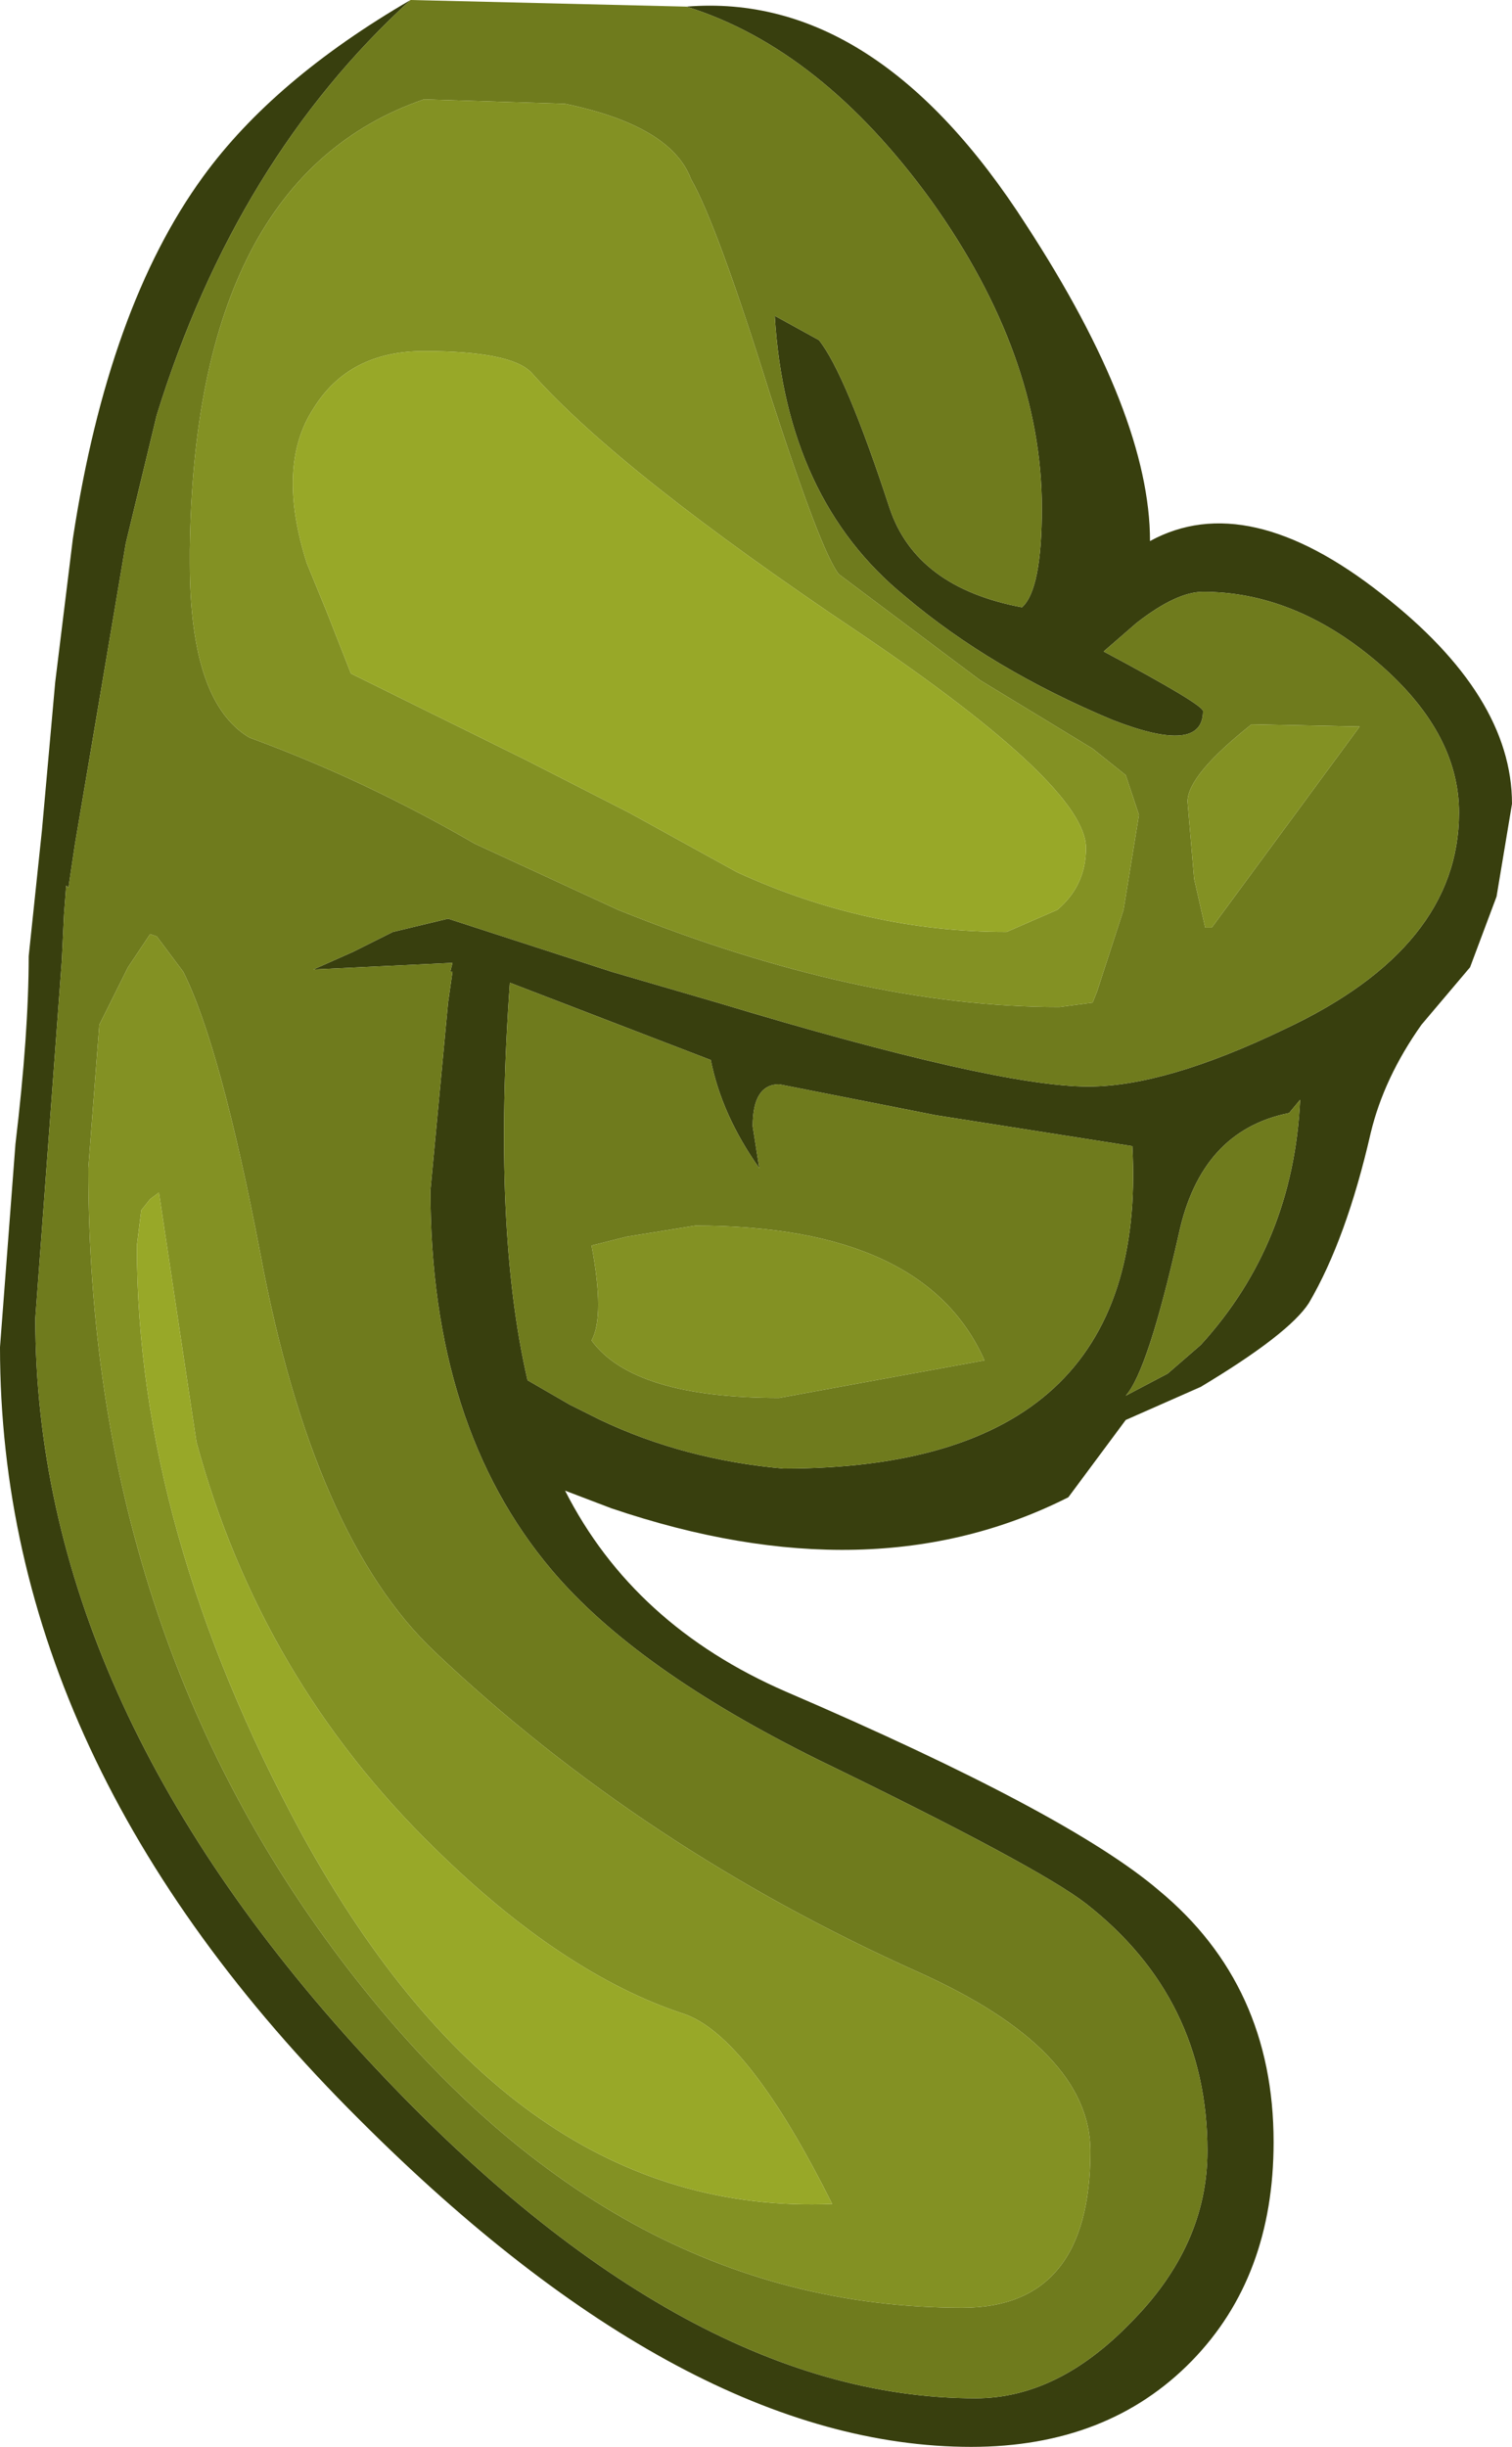 <?xml version="1.0" encoding="UTF-8" standalone="no"?>
<svg xmlns:ffdec="https://www.free-decompiler.com/flash" xmlns:xlink="http://www.w3.org/1999/xlink" ffdec:objectType="shape" height="55.4px" width="34.25px" xmlns="http://www.w3.org/2000/svg">
  <g transform="matrix(1.0, 0.0, 0.0, 1.0, 9.4, 5.25)">
    <path d="M-0.1 -5.25 Q-4.05 -1.65 -5.85 4.15 L-6.55 7.05 -7.7 13.85 -7.85 14.85 -7.9 14.8 -7.95 15.45 -8.0 16.5 -8.6 24.6 Q-8.6 33.2 -1.15 41.3 6.0 49.05 12.7 49.05 14.55 49.05 16.2 47.35 17.95 45.6 17.95 43.45 17.95 40.0 15.2 37.85 14.1 37.0 9.15 34.6 5.0 32.55 3.1 30.3 0.35 27.05 0.35 21.7 L0.75 17.45 0.85 16.75 0.8 16.75 0.85 16.55 -2.3 16.7 -1.4 16.3 -0.5 15.85 0.75 15.55 4.45 16.75 6.85 17.45 Q13.15 19.35 15.25 19.35 17.0 19.35 19.7 18.05 23.65 16.2 23.65 13.15 23.65 11.3 21.75 9.7 19.9 8.15 17.85 8.15 17.25 8.15 16.35 8.85 L15.6 9.5 Q17.85 10.7 17.85 10.85 17.85 11.85 15.8 11.05 13.05 9.9 11.1 8.25 8.4 6.05 8.15 1.9 L9.15 2.45 Q9.75 3.2 10.75 6.25 11.35 8.05 13.75 8.5 14.2 8.1 14.2 6.25 14.2 2.8 11.7 -0.7 9.2 -4.15 6.15 -5.1 10.45 -5.45 13.85 -0.15 16.65 4.15 16.65 7.0 18.85 5.8 21.9 8.2 24.85 10.5 24.85 12.95 L24.5 15.05 23.9 16.65 22.8 17.95 Q21.95 19.15 21.65 20.4 21.1 22.8 20.25 24.25 19.8 24.95 17.8 26.15 L16.1 26.9 14.8 28.65 Q10.35 30.9 4.45 28.9 L3.4 28.5 Q4.95 31.55 8.4 33.05 14.8 35.8 16.85 37.55 19.45 39.7 19.45 43.25 19.45 46.3 17.6 48.2 15.7 50.15 12.6 50.15 6.15 50.15 -1.25 42.75 -9.4 34.65 -9.4 25.25 L-9.05 20.65 Q-8.75 18.15 -8.75 16.4 L-8.45 13.55 -8.15 10.2 -7.75 6.95 Q-6.95 1.7 -4.8 -1.25 -3.2 -3.45 -0.1 -5.25 M8.25 19.3 Q7.65 19.3 7.65 20.25 L7.8 21.2 Q6.95 20.0 6.7 18.75 L2.15 17.0 Q1.75 22.55 2.55 26.0 L3.5 26.55 4.2 26.9 Q6.1 27.8 8.35 28.0 16.65 28.0 16.25 20.7 L11.8 20.0 8.25 19.3 M20.05 19.65 L19.8 19.95 Q17.8 20.35 17.3 22.7 16.6 25.8 16.1 26.35 L17.05 25.85 17.8 25.2 Q19.9 22.9 20.05 19.65" fill="#383f0e" fill-rule="evenodd" stroke="none"/>
    <path d="M6.15 -5.1 Q9.2 -4.15 11.7 -0.7 14.2 2.8 14.2 6.25 14.2 8.1 13.75 8.5 11.35 8.05 10.75 6.25 9.75 3.2 9.15 2.45 L8.15 1.9 Q8.4 6.05 11.1 8.25 13.05 9.9 15.8 11.05 17.85 11.85 17.85 10.85 17.85 10.7 15.6 9.5 L16.35 8.85 Q17.25 8.15 17.85 8.15 19.9 8.15 21.75 9.7 23.65 11.3 23.65 13.15 23.65 16.2 19.7 18.05 17.0 19.35 15.25 19.35 13.15 19.35 6.85 17.45 L4.45 16.75 0.75 15.55 -0.5 15.85 -1.4 16.3 -2.3 16.7 0.85 16.55 0.8 16.75 0.85 16.75 0.75 17.45 0.35 21.7 Q0.35 27.05 3.1 30.3 5.0 32.55 9.15 34.6 14.1 37.0 15.2 37.85 17.95 40.0 17.95 43.45 17.95 45.6 16.2 47.35 14.55 49.05 12.7 49.05 6.0 49.05 -1.15 41.3 -8.6 33.2 -8.6 24.6 L-8.0 16.5 -7.95 15.45 -7.9 14.8 -7.85 14.85 -7.7 13.85 -6.55 7.05 -5.85 4.15 Q-4.05 -1.65 -0.1 -5.25 L6.15 -5.1 M3.4 -2.9 L0.2 -3.0 Q-5.0 -1.2 -5.1 7.2 L-5.1 7.5 Q-5.1 10.65 -3.75 11.45 -1.15 12.4 1.35 13.85 L4.6 15.35 Q10.05 17.55 14.6 17.55 L15.35 17.45 15.45 17.2 16.05 15.35 16.4 13.2 16.1 12.3 15.35 11.7 12.8 10.15 9.6 7.75 Q9.2 7.25 8.05 3.7 6.85 -0.15 6.25 -1.2 5.8 -2.4 3.4 -2.9 M4.8 22.75 L4.0 22.95 Q4.3 24.55 4.0 25.1 4.95 26.4 8.25 26.4 L12.9 25.55 Q11.55 22.5 6.35 22.5 L4.8 22.75 M8.25 19.3 L11.8 20.0 16.25 20.7 Q16.65 28.0 8.35 28.0 6.1 27.8 4.2 26.9 L3.5 26.55 2.55 26.0 Q1.75 22.55 2.15 17.0 L6.7 18.75 Q6.95 20.0 7.8 21.2 L7.65 20.25 Q7.65 19.3 8.25 19.3 M17.5 12.9 L17.65 14.65 17.9 15.75 18.05 15.75 21.4 11.2 18.95 11.15 Q17.5 12.3 17.5 12.9 M20.05 19.65 Q19.9 22.9 17.8 25.2 L17.05 25.85 16.1 26.35 Q16.6 25.8 17.3 22.7 17.8 20.35 19.8 19.95 L20.05 19.65 M15.3 43.45 Q15.3 41.15 11.4 39.4 5.15 36.6 0.45 32.15 -2.3 29.55 -3.5 23.15 -4.4 18.45 -5.25 16.75 L-5.85 15.95 -6.0 15.9 -6.5 16.65 -7.15 17.95 -7.4 21.2 Q-7.4 31.7 -1.5 39.35 4.4 47.0 12.4 47.0 15.3 47.0 15.3 43.45" fill="#6f7b1d" fill-rule="evenodd" stroke="none"/>
    <path d="M3.4 -2.9 Q5.8 -2.4 6.25 -1.2 6.85 -0.15 8.05 3.7 9.2 7.25 9.6 7.75 L12.8 10.15 15.35 11.7 16.1 12.3 16.4 13.2 16.05 15.35 15.45 17.2 15.35 17.45 14.6 17.55 Q10.05 17.55 4.6 15.35 L1.35 13.85 Q-1.15 12.4 -3.75 11.45 -5.1 10.65 -5.1 7.5 L-5.1 7.2 Q-5.0 -1.2 0.2 -3.0 L3.4 -2.9 M10.1 9.1 Q4.65 5.45 2.65 3.2 2.2 2.7 0.2 2.7 -1.5 2.7 -2.3 4.0 -3.15 5.3 -2.45 7.5 L-2.0 8.6 -1.45 10.0 2.5 11.95 4.85 13.15 7.3 14.5 Q10.25 15.85 13.4 15.85 L14.55 15.35 Q15.2 14.8 15.2 13.95 15.2 12.55 10.1 9.1 M4.8 22.75 L6.35 22.5 Q11.55 22.5 12.9 25.55 L8.25 26.4 Q4.95 26.4 4.0 25.1 4.3 24.55 4.0 22.95 L4.8 22.75 M17.5 12.9 Q17.5 12.3 18.95 11.15 L21.4 11.2 18.05 15.75 17.9 15.75 17.65 14.65 17.5 12.9 M9.45 44.65 Q7.55 40.85 6.1 40.35 3.35 39.45 0.45 36.6 -3.5 32.75 -4.95 27.4 L-5.8 21.75 -6.0 21.9 -6.2 22.15 -6.3 22.95 Q-6.3 29.4 -2.55 36.3 2.2 44.95 9.45 44.65 M15.3 43.45 Q15.3 47.0 12.4 47.0 4.4 47.0 -1.5 39.35 -7.4 31.7 -7.4 21.2 L-7.15 17.95 -6.5 16.65 -6.0 15.9 -5.85 15.95 -5.25 16.75 Q-4.4 18.45 -3.5 23.15 -2.3 29.55 0.45 32.15 5.15 36.6 11.4 39.4 15.3 41.15 15.3 43.45" fill="#839123" fill-rule="evenodd" stroke="none"/>
    <path d="M10.1 9.1 Q15.2 12.55 15.2 13.95 15.2 14.8 14.55 15.35 L13.4 15.85 Q10.25 15.85 7.3 14.5 L4.85 13.15 2.5 11.95 -1.45 10.0 -2.0 8.6 -2.45 7.5 Q-3.15 5.3 -2.3 4.0 -1.5 2.7 0.2 2.7 2.2 2.7 2.65 3.2 4.65 5.45 10.1 9.1 M9.45 44.65 Q2.2 44.95 -2.55 36.3 -6.3 29.4 -6.3 22.95 L-6.2 22.15 -6.0 21.9 -5.8 21.75 -4.95 27.4 Q-3.5 32.75 0.45 36.6 3.35 39.45 6.1 40.35 7.55 40.85 9.45 44.65" fill="#98a828" fill-rule="evenodd" stroke="none"/>
  </g>
</svg>
